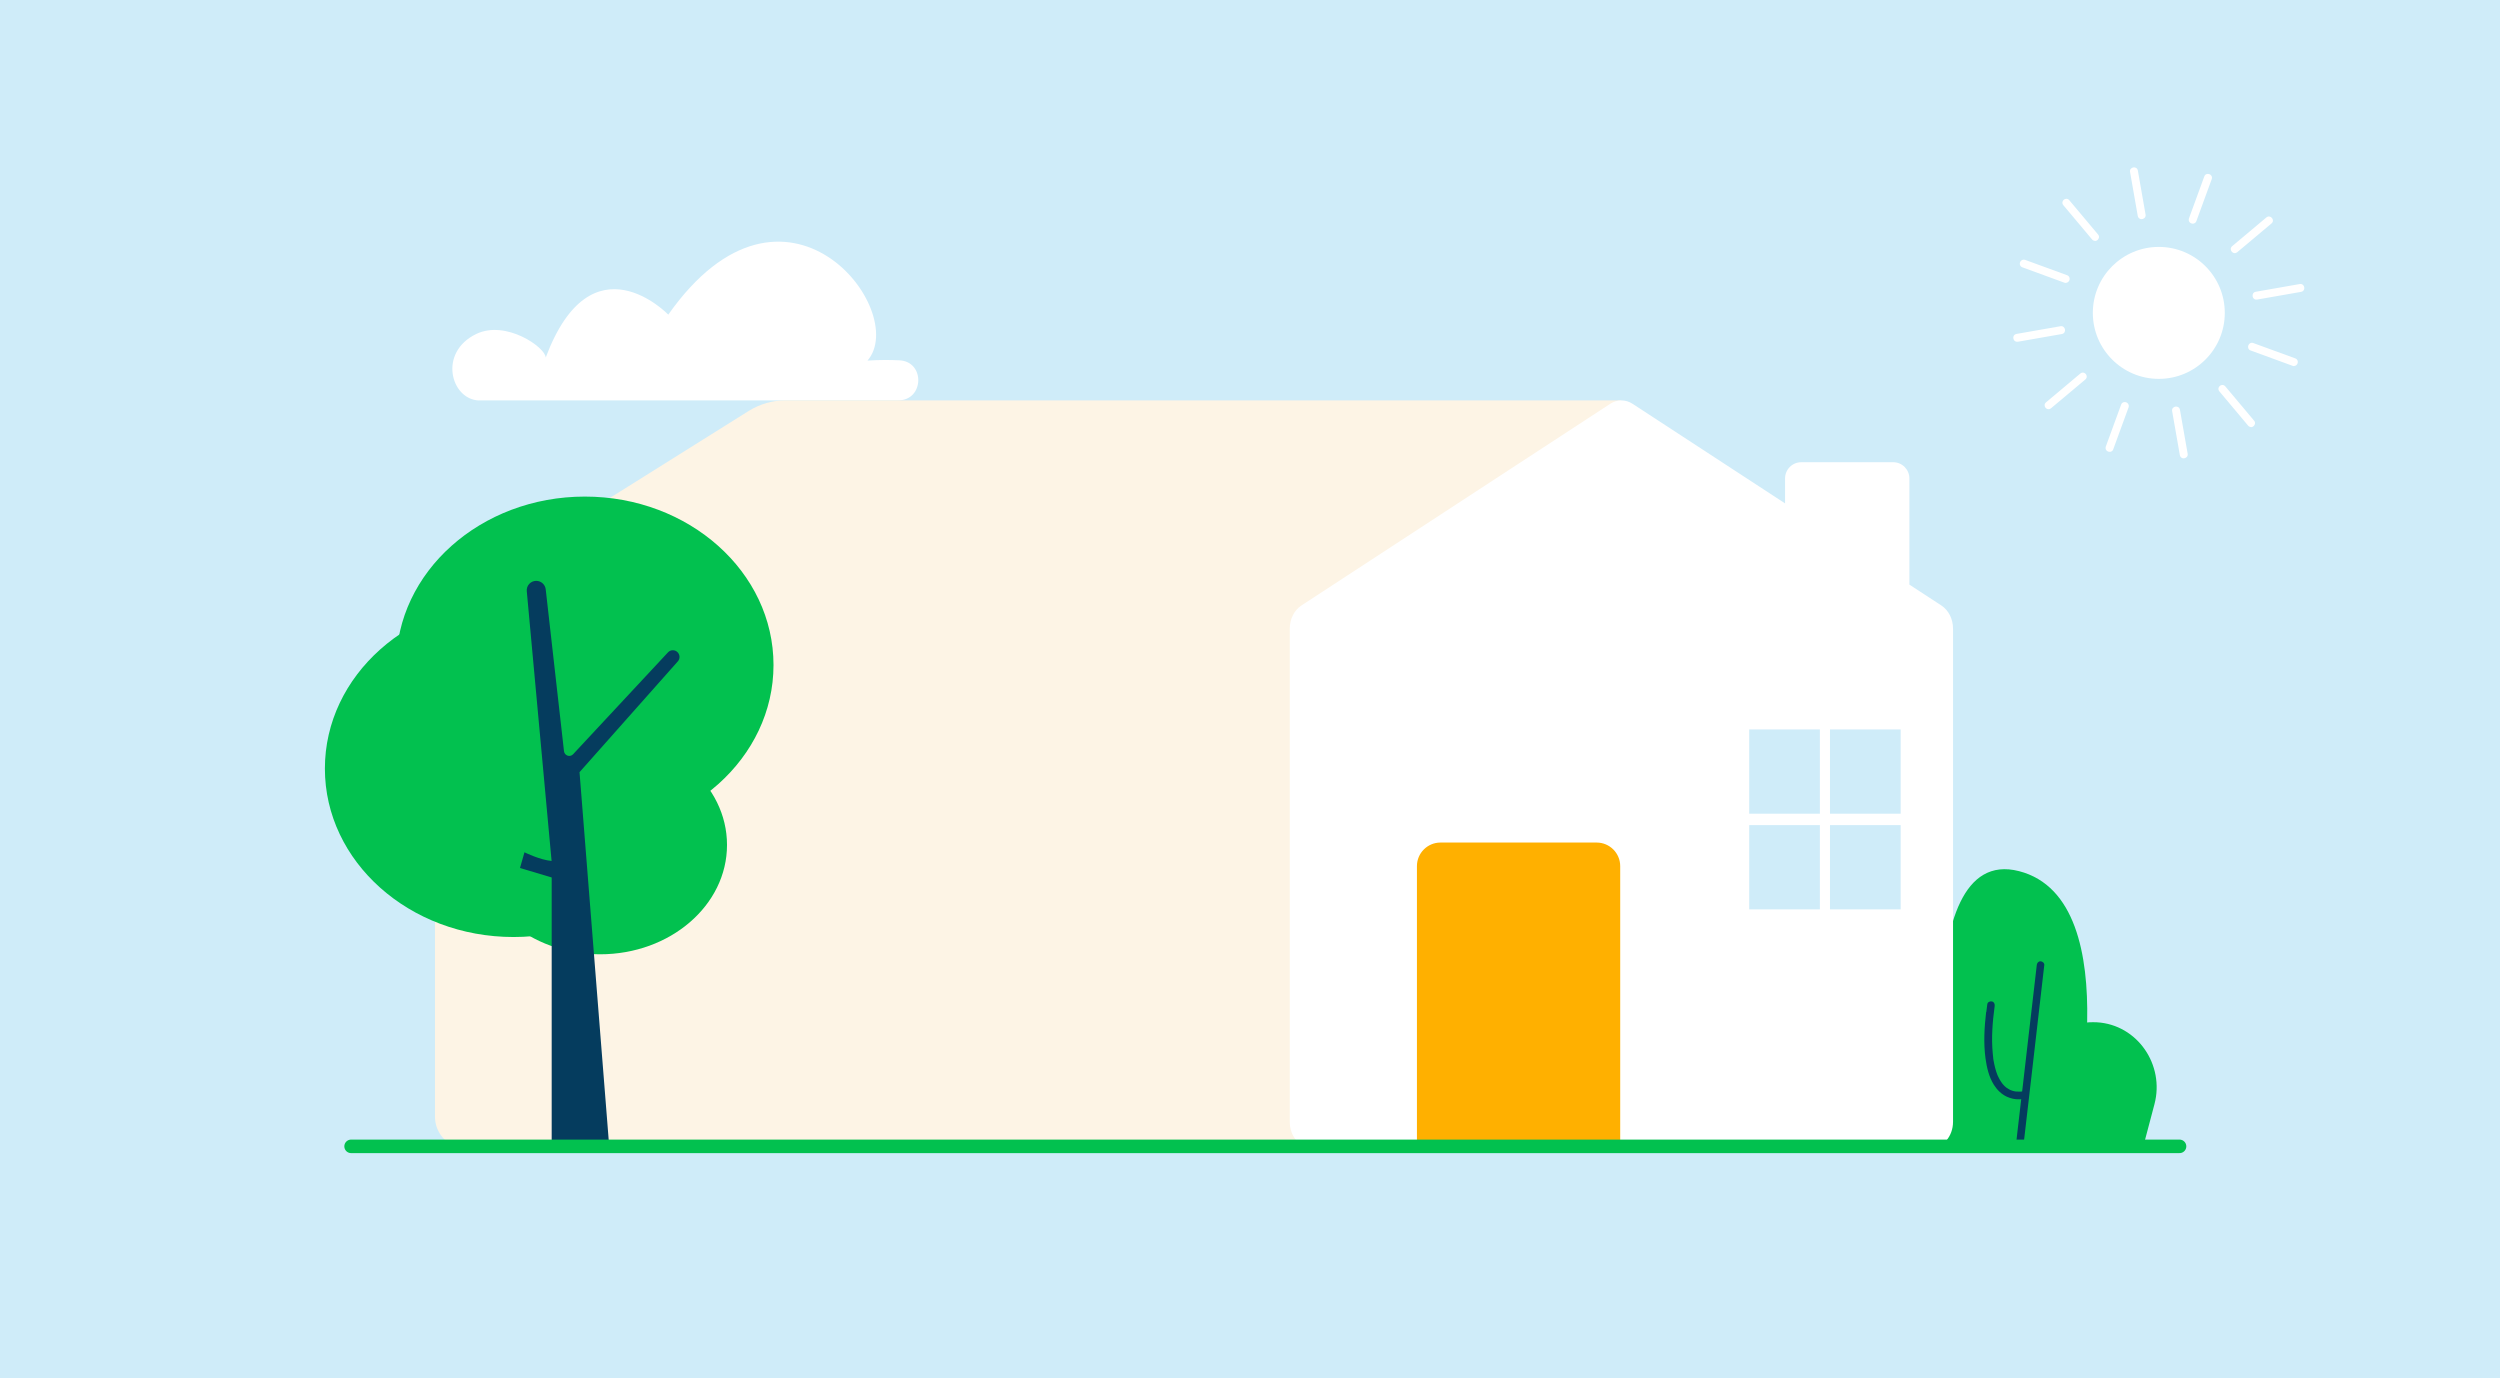<?xml version="1.0" encoding="UTF-8"?> <svg xmlns="http://www.w3.org/2000/svg" width="370" height="204" viewBox="0 0 370 204" fill="none"><path d="M370 0H0V204H370V0Z" fill="#CFECF9"></path><path d="M70.85 59.255H132.934C136.783 59.255 136.946 53.516 133.111 53.326C131.697 53.258 130.119 53.258 128.392 53.366C134.73 45.995 116.22 22.005 98.907 46.566C98.907 46.566 87.565 34.775 80.765 52.918C80.738 51.422 74.89 47.314 70.497 49.422C64.798 52.17 66.743 59.106 70.864 59.269L70.85 59.255Z" fill="white"></path><path d="M300.051 170H317.119L318.86 163.418C320.397 157.61 316.344 151.654 310.346 151.3C310.156 151.3 309.966 151.286 309.775 151.286C304.403 151.286 300.051 155.638 300.051 161.01V170Z" fill="#02C14F"></path><path d="M288.314 170H306.457C306.457 170 315.528 133.226 298.814 128.928C282.099 124.63 288.314 170 288.314 170Z" fill="#02C14F"></path><path d="M293.972 149.79C294.013 149.396 294.067 149.002 294.122 148.607C294.162 148.308 294.543 148.145 294.815 148.213C295.142 148.308 295.25 148.607 295.21 148.906C294.897 151.205 294.706 153.558 294.924 155.883C294.938 156.101 294.965 156.318 294.992 156.536C294.992 156.536 294.992 156.563 294.992 156.577C294.992 156.618 294.992 156.672 295.006 156.713C295.019 156.822 295.033 156.93 295.06 157.026C295.128 157.379 295.196 157.746 295.291 158.086C295.373 158.386 295.468 158.698 295.577 158.984C295.604 159.052 295.631 159.12 295.658 159.188C295.59 159.025 295.686 159.242 295.713 159.297C295.767 159.419 295.822 159.542 295.89 159.65C295.998 159.868 296.134 160.072 296.27 160.262C296.27 160.276 296.298 160.29 296.298 160.303C296.325 160.344 296.366 160.385 296.393 160.426C296.461 160.507 296.529 160.575 296.597 160.657C296.665 160.725 296.733 160.793 296.814 160.861C296.855 160.888 296.882 160.915 296.923 160.956C297.059 161.051 297.209 161.146 297.358 161.228C297.426 161.269 297.508 161.296 297.576 161.337C297.617 161.337 297.644 161.364 297.685 161.378C297.821 161.432 297.957 161.473 298.106 161.5C298.174 161.514 298.242 161.527 298.31 161.541C298.31 161.541 298.31 161.541 298.338 161.541H298.365C298.487 161.541 298.596 161.554 298.718 161.554C298.814 161.554 298.922 161.554 299.018 161.554C299.058 161.554 299.099 161.554 299.14 161.554C299.181 161.554 299.235 161.541 299.276 161.527C299.303 161.296 299.33 161.078 299.358 160.847C299.657 158.222 299.97 155.584 300.269 152.959C300.527 150.688 300.786 148.43 301.058 146.159C301.18 145.058 301.302 143.956 301.438 142.868C301.438 142.854 301.438 142.841 301.438 142.827C301.479 142.528 301.67 142.27 301.996 142.27C302.268 142.27 302.594 142.528 302.554 142.827C302.445 143.738 302.35 144.636 302.241 145.547C301.996 147.71 301.738 149.886 301.493 152.048C301.194 154.673 300.881 157.311 300.582 159.936C300.323 162.207 300.065 164.465 299.793 166.736C299.67 167.824 299.548 168.912 299.412 170.014H298.297C298.392 169.13 298.501 168.246 298.596 167.362C298.773 165.798 298.95 164.247 299.14 162.683C299.045 162.683 298.95 162.697 298.854 162.697C298.215 162.724 297.59 162.574 297.018 162.316C296.216 161.949 295.563 161.296 295.101 160.562C294.353 159.378 294.04 157.978 293.85 156.604C293.55 154.346 293.686 152.048 293.945 149.79H293.972Z" fill="#053C5E"></path><path d="M239.939 59.255H116.247C114.357 59.255 112.494 59.786 110.875 60.778L66.621 88.509C65.22 89.366 64.377 90.903 64.377 92.548V165.267C64.377 167.878 66.485 170 69.082 170H212.875V89.896H194.352L239.953 59.255H239.939Z" fill="#FDF4E5"></path><path d="M287.322 89.611L282.589 86.523V70.815C282.589 69.483 281.514 68.408 280.195 68.408H266.582C265.262 68.408 264.188 69.483 264.188 70.815V74.501L241.612 59.758C240.592 59.092 239.341 59.092 238.321 59.758L192.611 89.611C191.55 90.304 190.884 91.61 190.884 93.038V166.029C190.884 168.191 192.394 169.946 194.257 169.946H285.676C287.539 169.946 289.049 168.191 289.049 166.029V93.038C289.049 91.623 288.396 90.318 287.322 89.611Z" fill="white"></path><path d="M269.342 107.957H258.884V120.428H269.342V107.957Z" fill="#CFECF9"></path><path d="M281.297 107.957H270.838V120.428H281.297V107.957Z" fill="#CFECF9"></path><path d="M269.342 122.115H258.884V134.586H269.342V122.115Z" fill="#CFECF9"></path><path d="M281.297 122.115H270.838V134.586H281.297V122.115Z" fill="#CFECF9"></path><path d="M213.188 124.698H236.308C238.226 124.698 239.79 126.262 239.79 128.18V170H209.706V128.18C209.706 126.262 211.27 124.698 213.188 124.698Z" fill="#FFB000"></path><path d="M88.802 141.236C99.183 141.236 107.598 133.99 107.598 125.052C107.598 116.114 99.183 108.868 88.802 108.868C78.422 108.868 70.007 116.114 70.007 125.052C70.007 133.99 78.422 141.236 88.802 141.236Z" fill="#02C14F"></path><path d="M86.558 123.352C101.979 123.352 114.479 112.191 114.479 98.423C114.479 84.655 101.979 73.494 86.558 73.494C71.138 73.494 58.638 84.655 58.638 98.423C58.638 112.191 71.138 123.352 86.558 123.352Z" fill="#02C14F"></path><path d="M76.005 138.679C91.425 138.679 103.926 127.518 103.926 113.75C103.926 99.983 91.425 88.822 76.005 88.822C60.585 88.822 48.084 99.983 48.084 113.75C48.084 127.518 60.585 138.679 76.005 138.679Z" fill="#02C14F"></path><path d="M90.203 170H81.649V129.866L76.957 128.466L77.623 126.14C77.623 126.14 79.935 127.282 81.635 127.418L77.963 87.502C77.882 86.673 78.534 85.966 79.364 85.966C80.085 85.966 80.683 86.51 80.765 87.217L83.471 111.18C83.553 111.846 84.369 112.118 84.818 111.629L98.866 96.546C99.247 96.138 99.9 96.125 100.294 96.546C100.648 96.914 100.662 97.498 100.322 97.879L85.77 114.281L90.19 170H90.203Z" fill="#053C5E"></path><path d="M51.96 169.66H322.573" stroke="#02C14F" stroke-width="2" stroke-miterlimit="10" stroke-linecap="round"></path><path d="M319.504 56.073C324.897 56.073 329.269 51.701 329.269 46.308C329.269 40.915 324.897 36.543 319.504 36.543C314.111 36.543 309.739 40.915 309.739 46.308C309.739 51.701 314.111 56.073 319.504 56.073Z" fill="white"></path><path d="M303.456 60.302L305.169 58.861L307.889 56.576L308.515 56.045C308.923 55.706 308.393 55.066 307.985 55.406L306.271 56.848L303.551 59.133L302.925 59.663C302.517 60.003 303.048 60.642 303.456 60.302Z" fill="white"></path><path d="M303.197 60.561C303.197 60.561 303.075 60.561 303.007 60.533C302.803 60.465 302.64 60.275 302.613 60.057C302.572 59.867 302.653 59.677 302.817 59.541L307.889 55.284C308.053 55.148 308.257 55.107 308.433 55.175C308.637 55.243 308.801 55.434 308.828 55.651C308.869 55.842 308.787 56.032 308.624 56.168L303.551 60.425C303.442 60.52 303.32 60.561 303.184 60.561H303.197ZM308.243 55.474C308.243 55.474 308.148 55.488 308.093 55.529L303.021 59.785C302.953 59.84 302.926 59.908 302.939 59.989C302.953 60.085 303.034 60.18 303.116 60.207C303.197 60.234 303.265 60.207 303.333 60.166L308.406 55.91C308.474 55.855 308.502 55.787 308.488 55.706C308.474 55.61 308.393 55.515 308.311 55.488C308.284 55.488 308.257 55.488 308.243 55.488V55.474Z" fill="white"></path><path d="M298.614 50.401L300.817 50.007L304.313 49.395L305.129 49.259C305.659 49.164 305.509 48.348 304.979 48.443L302.776 48.837L299.281 49.45L298.465 49.586C297.934 49.681 298.084 50.497 298.614 50.401Z" fill="white"></path><path d="M298.533 50.578C298.369 50.578 298.22 50.51 298.111 50.388C297.975 50.225 297.934 49.98 298.002 49.776C298.07 49.586 298.233 49.463 298.437 49.422L304.952 48.28C305.319 48.212 305.564 48.47 305.618 48.756C305.673 49.041 305.523 49.368 305.156 49.436L298.641 50.578C298.641 50.578 298.573 50.578 298.533 50.578ZM305.074 48.593C305.074 48.593 305.047 48.593 305.02 48.593L298.505 49.735C298.41 49.749 298.356 49.803 298.329 49.871C298.301 49.966 298.329 50.075 298.383 50.157C298.437 50.225 298.505 50.238 298.601 50.225L305.115 49.082C305.333 49.041 305.305 48.824 305.305 48.797C305.305 48.77 305.265 48.593 305.088 48.593H305.074Z" fill="white"></path><path d="M299.362 39.413L301.47 40.174L304.816 41.398L305.591 41.684C306.094 41.861 306.38 41.086 305.877 40.909L303.769 40.147L300.423 38.923L299.648 38.638C299.145 38.461 298.859 39.236 299.362 39.413Z" fill="white"></path><path d="M305.727 41.874C305.727 41.874 305.591 41.874 305.523 41.834L299.308 39.562C299.104 39.494 298.981 39.331 298.941 39.141C298.9 38.923 298.981 38.692 299.158 38.556C299.308 38.434 299.512 38.393 299.716 38.461L305.931 40.732C306.135 40.8 306.257 40.963 306.298 41.154C306.339 41.371 306.257 41.602 306.081 41.738C305.985 41.82 305.863 41.861 305.741 41.861L305.727 41.874ZM299.498 38.773C299.498 38.773 299.403 38.787 299.362 38.828C299.294 38.896 299.253 39.005 299.267 39.1C299.281 39.181 299.335 39.236 299.417 39.263L305.632 41.534C305.713 41.562 305.795 41.562 305.849 41.507C305.917 41.439 305.958 41.33 305.945 41.235C305.931 41.154 305.877 41.099 305.795 41.072L299.58 38.801C299.58 38.801 299.512 38.787 299.485 38.787L299.498 38.773Z" fill="white"></path><path d="M305.51 30.26L306.951 31.974L309.236 34.694L309.766 35.319C310.106 35.727 310.745 35.197 310.405 34.789L308.964 33.075L306.679 30.355L306.149 29.73C305.809 29.322 305.17 29.852 305.51 30.26Z" fill="white"></path><path d="M310.052 35.645C309.902 35.645 309.753 35.578 309.63 35.441L305.373 30.369C305.237 30.206 305.197 30.002 305.265 29.825C305.333 29.621 305.523 29.457 305.741 29.43C305.931 29.39 306.121 29.471 306.257 29.634L310.514 34.707C310.759 34.993 310.65 35.333 310.433 35.523C310.324 35.618 310.188 35.673 310.038 35.673L310.052 35.645ZM305.632 30.151L309.889 35.224C310.038 35.401 310.215 35.265 310.229 35.237C310.242 35.224 310.419 35.074 310.269 34.898L306.013 29.825C305.958 29.757 305.89 29.73 305.809 29.743C305.713 29.757 305.618 29.838 305.591 29.92C305.564 30.002 305.591 30.07 305.632 30.137V30.151Z" fill="white"></path><path d="M315.397 25.418L315.791 27.622L316.403 31.117L316.539 31.933C316.634 32.463 317.45 32.314 317.355 31.783L316.961 29.58L316.349 26.085L316.213 25.269C316.117 24.738 315.301 24.888 315.397 25.418Z" fill="white"></path><path d="M316.947 32.436C316.879 32.436 316.811 32.436 316.743 32.395C316.553 32.327 316.43 32.164 316.389 31.96L315.247 25.446C315.179 25.078 315.437 24.834 315.723 24.779C316.009 24.725 316.335 24.874 316.403 25.242L317.545 31.756C317.586 31.96 317.518 32.15 317.355 32.286C317.246 32.382 317.097 32.436 316.947 32.436ZM315.818 25.106C315.818 25.106 315.777 25.106 315.764 25.106C315.737 25.106 315.519 25.16 315.56 25.378L316.702 31.892C316.716 31.987 316.77 32.042 316.838 32.069C316.933 32.096 317.042 32.069 317.124 32.014C317.192 31.96 317.205 31.892 317.192 31.797L316.049 25.282C316.022 25.119 315.886 25.092 315.818 25.092V25.106Z" fill="white"></path><path d="M326.399 26.166L325.637 28.274L324.413 31.62L324.128 32.395C323.951 32.898 324.726 33.184 324.903 32.681L325.665 30.573L326.889 27.227L327.174 26.452C327.351 25.949 326.576 25.663 326.399 26.166Z" fill="white"></path><path d="M324.536 33.102C324.359 33.102 324.169 33.021 324.06 32.885C323.937 32.735 323.897 32.531 323.965 32.327L326.236 26.112C326.358 25.758 326.712 25.677 326.984 25.772C327.256 25.867 327.46 26.153 327.337 26.506L325.066 32.722C324.998 32.926 324.835 33.048 324.645 33.089C324.604 33.089 324.577 33.089 324.536 33.089V33.102ZM326.549 26.221L324.277 32.436C324.25 32.518 324.25 32.599 324.305 32.654C324.373 32.722 324.481 32.762 324.577 32.749C324.658 32.735 324.713 32.681 324.74 32.599L327.011 26.384C327.093 26.166 326.889 26.085 326.861 26.085C326.834 26.085 326.63 26.003 326.549 26.221Z" fill="white"></path><path d="M335.538 32.313L333.825 33.755L331.105 36.04L330.479 36.57C330.071 36.91 330.602 37.55 331.01 37.209L332.723 35.768L335.443 33.483L336.069 32.953C336.477 32.613 335.946 31.974 335.538 32.313Z" fill="white"></path><path d="M330.751 37.468C330.574 37.468 330.411 37.373 330.302 37.25C330.112 37.033 330.071 36.679 330.357 36.434L335.429 32.178C335.715 31.933 336.055 32.041 336.245 32.259C336.436 32.477 336.477 32.83 336.177 33.075L331.105 37.332C330.982 37.427 330.86 37.468 330.737 37.468H330.751ZM335.797 32.382C335.797 32.382 335.701 32.395 335.647 32.436L330.574 36.693C330.397 36.842 330.533 37.019 330.561 37.033C330.574 37.046 330.724 37.223 330.901 37.074L335.973 32.817C336.15 32.667 336.014 32.49 335.987 32.477C335.987 32.477 335.905 32.382 335.797 32.382Z" fill="white"></path><path d="M340.393 42.214L338.19 42.609L334.695 43.221L333.879 43.357C333.349 43.452 333.498 44.268 334.029 44.173L336.232 43.778L339.727 43.166L340.543 43.03C341.073 42.935 340.924 42.119 340.393 42.214Z" fill="white"></path><path d="M333.933 44.35C333.634 44.35 333.43 44.118 333.389 43.86C333.335 43.574 333.485 43.248 333.852 43.18L340.366 42.038C340.57 41.997 340.761 42.065 340.897 42.228C341.033 42.391 341.073 42.636 341.005 42.84C340.937 43.03 340.774 43.153 340.57 43.194L334.056 44.336C334.056 44.336 333.974 44.336 333.947 44.336L333.933 44.35ZM340.475 42.364C340.475 42.364 340.448 42.364 340.421 42.364L333.906 43.506C333.689 43.547 333.716 43.765 333.716 43.792C333.716 43.819 333.77 44.037 333.988 43.996L340.502 42.854C340.597 42.84 340.652 42.786 340.679 42.718C340.706 42.622 340.679 42.514 340.625 42.432C340.584 42.378 340.529 42.364 340.461 42.364H340.475Z" fill="white"></path><path d="M339.645 53.203L337.537 52.441L334.192 51.218L333.417 50.932C332.913 50.755 332.628 51.53 333.131 51.707L335.239 52.469L338.585 53.693L339.36 53.978C339.863 54.155 340.149 53.38 339.645 53.203Z" fill="white"></path><path d="M339.509 54.182C339.509 54.182 339.373 54.182 339.305 54.142L333.09 51.87C332.737 51.748 332.655 51.394 332.75 51.122C332.845 50.85 333.131 50.646 333.485 50.769L339.7 53.04C339.904 53.108 340.026 53.271 340.067 53.462C340.108 53.679 340.026 53.91 339.849 54.046C339.754 54.128 339.632 54.169 339.509 54.169V54.182ZM333.281 51.082C333.131 51.082 333.077 51.231 333.063 51.245C333.063 51.272 332.981 51.476 333.199 51.558L339.414 53.829C339.496 53.856 339.577 53.856 339.632 53.802C339.7 53.734 339.741 53.625 339.727 53.53C339.713 53.448 339.659 53.394 339.577 53.366L333.362 51.095C333.362 51.095 333.294 51.082 333.267 51.082H333.281Z" fill="white"></path><path d="M333.498 62.342L332.057 60.629L329.772 57.909L329.241 57.283C328.901 56.875 328.262 57.406 328.602 57.813L330.044 59.527L332.329 62.247L332.859 62.873C333.199 63.281 333.838 62.75 333.498 62.342Z" fill="white"></path><path d="M333.145 63.199C332.995 63.199 332.845 63.131 332.723 62.995L328.466 57.922C328.33 57.759 328.289 57.555 328.357 57.378C328.425 57.174 328.616 57.011 328.833 56.984C329.024 56.943 329.214 57.025 329.35 57.188L333.607 62.261C333.852 62.546 333.743 62.886 333.525 63.077C333.417 63.172 333.281 63.226 333.131 63.226L333.145 63.199ZM328.942 57.297C328.942 57.297 328.915 57.297 328.901 57.297C328.806 57.31 328.711 57.392 328.684 57.474C328.657 57.555 328.684 57.623 328.725 57.691L332.981 62.764C333.131 62.941 333.308 62.805 333.321 62.778C333.335 62.764 333.512 62.614 333.362 62.438L329.105 57.365C329.105 57.365 328.997 57.283 328.942 57.283V57.297Z" fill="white"></path><path d="M323.597 67.198L323.203 64.994L322.591 61.499L322.455 60.683C322.36 60.153 321.544 60.302 321.639 60.833L322.033 63.036L322.645 66.531L322.781 67.347C322.877 67.877 323.693 67.728 323.597 67.198Z" fill="white"></path><path d="M323.176 67.837C323.108 67.837 323.04 67.837 322.972 67.796C322.781 67.728 322.659 67.565 322.618 67.361L321.476 60.846C321.408 60.479 321.666 60.234 321.952 60.18C322.237 60.126 322.564 60.275 322.632 60.642L323.774 67.157C323.815 67.361 323.747 67.551 323.584 67.687C323.475 67.782 323.325 67.837 323.176 67.837ZM322.047 60.506C322.047 60.506 322.006 60.506 321.993 60.506C321.965 60.506 321.748 60.561 321.789 60.778L322.931 67.293C322.945 67.388 322.999 67.442 323.067 67.469C323.162 67.497 323.271 67.469 323.353 67.415C323.421 67.361 323.434 67.293 323.421 67.198L322.278 60.683C322.251 60.52 322.115 60.493 322.047 60.493V60.506Z" fill="white"></path><path d="M312.609 66.45L313.37 64.342L314.594 60.996L314.88 60.221C315.057 59.718 314.281 59.432 314.105 59.935L313.343 62.043L312.119 65.389L311.833 66.164C311.657 66.667 312.432 66.953 312.609 66.45Z" fill="white"></path><path d="M312.228 66.871C312.051 66.871 311.861 66.79 311.752 66.653C311.629 66.504 311.589 66.3 311.657 66.096L313.928 59.881C313.996 59.677 314.159 59.554 314.349 59.514C314.567 59.473 314.798 59.554 314.934 59.731C315.057 59.881 315.097 60.085 315.029 60.289L312.758 66.504C312.69 66.708 312.527 66.83 312.337 66.871C312.296 66.871 312.269 66.871 312.228 66.871ZM314.445 59.84C314.445 59.84 314.417 59.84 314.404 59.84C314.322 59.853 314.268 59.908 314.241 59.989L311.969 66.205C311.942 66.286 311.942 66.368 311.997 66.422C312.065 66.49 312.173 66.531 312.269 66.517C312.35 66.504 312.405 66.45 312.432 66.368L314.703 60.153C314.73 60.071 314.73 59.989 314.676 59.935C314.621 59.867 314.54 59.84 314.458 59.84H314.445Z" fill="white"></path></svg> 